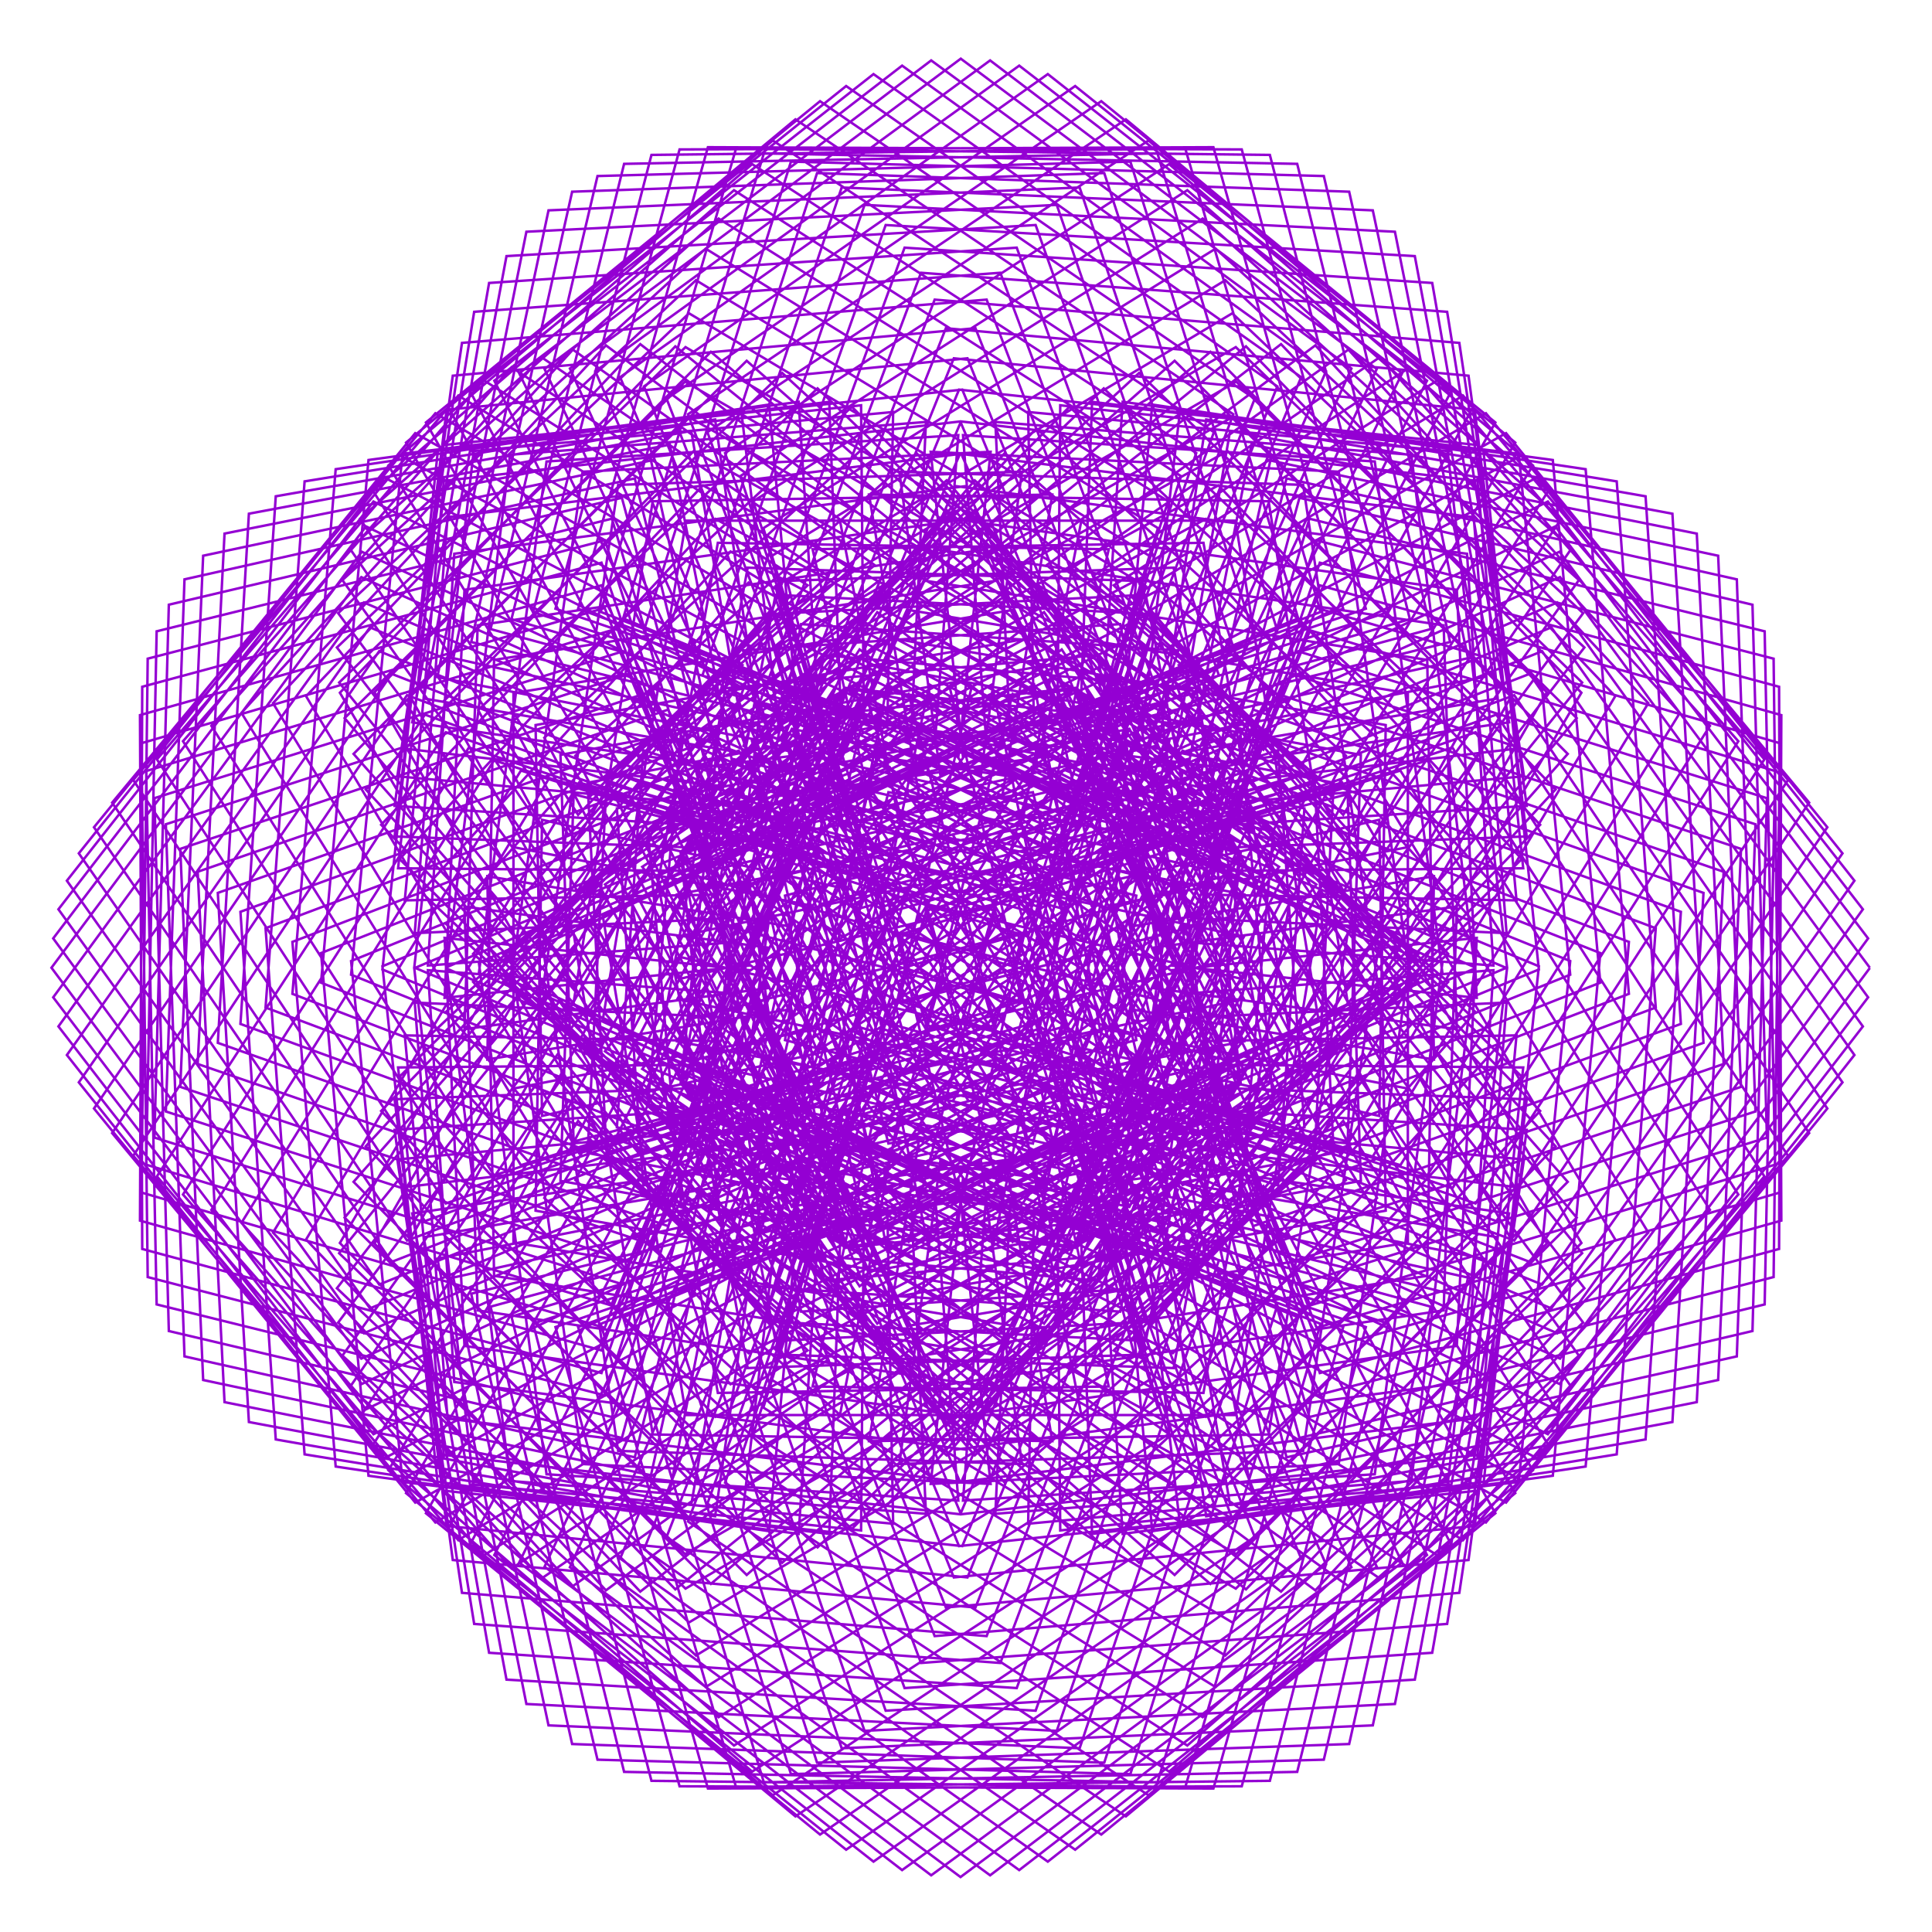 <?xml version="1.0" encoding="utf-8"  standalone="no"?>
<svg 
 width="777" height="777"
 viewBox="0 0 777 777"
 xmlns="http://www.w3.org/2000/svg"
 xmlns:xlink="http://www.w3.org/1999/xlink"
>

<title>Gnuplot</title>
<desc>Produced by GNUPLOT 5.2 patchlevel 7 </desc>

<g id="gnuplot_canvas">

<rect x="0" y="0" width="777" height="777" fill="none"/>
<defs>

	<circle id='gpDot' r='0.5' stroke-width='0.5' stroke='currentColor'/>
	<path id='gpPt0' stroke-width='0.222' stroke='currentColor' d='M-1,0 h2 M0,-1 v2'/>
	<path id='gpPt1' stroke-width='0.222' stroke='currentColor' d='M-1,-1 L1,1 M1,-1 L-1,1'/>
	<path id='gpPt2' stroke-width='0.222' stroke='currentColor' d='M-1,0 L1,0 M0,-1 L0,1 M-1,-1 L1,1 M-1,1 L1,-1'/>
	<rect id='gpPt3' stroke-width='0.222' stroke='currentColor' x='-1' y='-1' width='2' height='2'/>
	<rect id='gpPt4' stroke-width='0.222' stroke='currentColor' fill='currentColor' x='-1' y='-1' width='2' height='2'/>
	<circle id='gpPt5' stroke-width='0.222' stroke='currentColor' cx='0' cy='0' r='1'/>
	<use xlink:href='#gpPt5' id='gpPt6' fill='currentColor' stroke='none'/>
	<path id='gpPt7' stroke-width='0.222' stroke='currentColor' d='M0,-1.33 L-1.33,0.67 L1.33,0.67 z'/>
	<use xlink:href='#gpPt7' id='gpPt8' fill='currentColor' stroke='none'/>
	<use xlink:href='#gpPt7' id='gpPt9' stroke='currentColor' transform='rotate(180)'/>
	<use xlink:href='#gpPt9' id='gpPt10' fill='currentColor' stroke='none'/>
	<use xlink:href='#gpPt3' id='gpPt11' stroke='currentColor' transform='rotate(45)'/>
	<use xlink:href='#gpPt11' id='gpPt12' fill='currentColor' stroke='none'/>
	<path id='gpPt13' stroke-width='0.222' stroke='currentColor' d='M0,1.330 L1.265,0.411 L0.782,-1.067 L-0.782,-1.076 L-1.265,0.411 z'/>
	<use xlink:href='#gpPt13' id='gpPt14' fill='currentColor' stroke='none'/>
	<filter id='textbox' filterUnits='objectBoundingBox' x='0' y='0' height='1' width='1'>
	  <feFlood flood-color='white' flood-opacity='1' result='bgnd'/>
	  <feComposite in='SourceGraphic' in2='bgnd' operator='atop'/>
	</filter>
	<filter id='greybox' filterUnits='objectBoundingBox' x='0' y='0' height='1' width='1'>
	  <feFlood flood-color='lightgrey' flood-opacity='1' result='grey'/>
	  <feComposite in='SourceGraphic' in2='grey' operator='atop'/>
	</filter>
</defs>
<g fill="none" color="white" stroke="currentColor" stroke-width="1.00" stroke-linecap="butt" stroke-linejoin="miter">
</g>
<g fill="none" color="black" stroke="currentColor" stroke-width="1.00" stroke-linecap="butt" stroke-linejoin="miter">
</g>
<g fill="none" color="black" stroke="currentColor" stroke-width="1.00" stroke-linecap="butt" stroke-linejoin="miter">
</g>
	<g id="gnuplot_plot_1" ><title>real(z(t)),imag(z(t))</title>
<g fill="none" color="black" stroke="currentColor" stroke-width="1.00" stroke-linecap="butt" stroke-linejoin="miter">
	<path stroke='rgb(148,   0, 211)'  d='M752.0,389.2 L627.2,221.9 L475.2,293.0 L541.9,398.0 L634.1,288.8 L497.2,153.5 L311.7,260.5 L360.7,445.5
		L500.3,418.8 L441.2,308.4 L303.3,404.8 L386.1,596.0 L592.7,570.5 L605.9,403.2 L481.6,409.1 L530.8,543.1
		L716.4,490.9 L715.5,276.2 L530.8,226.3 L484.8,359.8 L609.9,362.1 L594.2,193.4 L386.5,169.5 L305.6,360.7
		L443.4,454.1 L499.0,342.6 L357.3,318.6 L309.8,505.4 L496.1,611.0 L630.5,475.3 L537.0,369.3 L473.0,476.7
		L627.4,546.4 L751.3,377.4 L625.5,211.7 L476.1,284.3 L545.5,386.8 L636.3,274.5 L497.0,139.6 L312.4,248.0
		L362.8,431.2 L500.3,401.8 L437.7,292.4 L299.7,391.8 L384.3,583.0 L590.0,555.8 L600.6,390.2 L477.0,399.6
		L529.5,534.0 L715.8,479.6 L713.3,264.9 L529.4,217.3 L486.8,350.3 L612.6,349.2 L594.3,179.0 L385.7,156.7
		L306.6,347.8 L444.3,438.2 L496.4,325.6 L352.6,304.3 L306.7,492.9 L493.7,597.1 L625.6,461.0 L530.8,358.1
		L469.4,468.0 L626.3,536.2 L749.2,365.7 L622.5,201.7 L475.8,275.7 L547.7,375.8 L637.2,260.4 L495.6,126.0
		L311.8,235.8 L363.7,417.0 L499.0,384.9 L433.0,276.6 L295.0,378.9 L381.4,570.1 L585.9,541.3 L593.9,377.2
		L471.1,390.2 L526.9,525.0 L713.9,468.4 L709.7,253.9 L526.6,208.6 L487.4,341.1 L614.0,336.4 L593.1,164.8
		L383.6,144.1 L306.5,335.1 L444.0,422.6 L492.6,308.9 L346.8,290.3 L302.4,480.6 L490.0,583.3 L619.4,446.8
		L523.3,347.2 L464.5,459.5 L623.9,526.2 L745.8,354.2 L618.2,192.0 L474.1,267.5 L548.6,365.0 L636.7,246.6
		L492.8,112.7 L310.0,223.8 L363.4,403.1 L496.5,368.3 L427.0,261.2 L289.0,366.4 L377.2,557.4 L580.6,527.0
		L585.9,364.6 L463.9,381.1 L523.0,516.3 L710.6,457.5 L704.8,243.2 L522.6,200.2 L486.8,332.3 L614.0,324.1
		L590.6,151.1 L380.4,132.0 L305.1,322.8 L442.5,407.2 L487.5,292.6 L339.7,276.6 L296.9,468.6 L485.0,569.8
		L612.0,433.0 L514.6,336.7 L458.4,451.3 L620.2,516.6 L741.0,343.2 L612.6,182.8 L471.1,259.7 L548.3,354.7
		L635.0,233.3 L488.9,100.0 L307.0,212.4 L361.9,389.6 L492.8,352.2 L419.9,246.2 L281.9,354.2 L371.8,545.0
		L574.0,513.1 L576.7,352.4 L455.5,372.5 L517.9,508.0 L706.0,447.0 L698.5,233.0 L517.4,192.4 L484.9,323.9
		L612.9,312.2 L586.9,137.9 L375.9,120.5 L302.6,311.1 L439.9,392.4 L481.3,276.8 L331.5,263.5 L290.2,457.1
		L478.9,556.7 L603.3,419.7 L504.6,326.6 L451.1,443.7 L615.2,507.5 L734.9,332.7 L605.7,174.2 L467.0,252.5
		L546.7,345.0 L632.0,220.6 L483.7,87.9 L302.9,201.6 L359.3,376.7 L488.0,336.6 L411.6,231.8 L273.7,342.6
		L365.3,533.2 L566.2,499.7 L566.2,340.7 L446.0,364.3 L511.5,500.2 L700.2,437.1 L691.0,223.5 L510.9,185.2
		L481.9,316.2 L610.5,301.0 L582.0,125.4 L370.4,109.7 L299.0,300.0 L436.1,378.2 L473.9,261.6 L322.2,251.0
		L282.5,446.2 L471.7,544.2 L593.4,407.0 L493.5,317.1 L442.6,436.6 L609.0,498.9 L727.6,322.8 L597.6,166.2
		L461.7,246.0 L544.0,335.9 L627.9,208.6 L477.5,76.5 L297.7,191.5 L355.6,364.5 L482.0,321.7 L402.3,218.1
		L264.5,331.7 L357.7,522.0 L557.3,486.9 L554.7,329.7 L435.3,356.9 L504.0,493.1 L693.2,427.9 L682.4,214.6
		L503.3,178.8 L477.7,309.2 L606.9,290.5 L576.0,113.8 L363.8,99.6 L294.4,289.6 L431.2,364.7 L465.5,247.1
		L311.9,239.2 L273.7,435.9 L463.4,532.4 L582.4,394.9 L481.2,308.4 L433.1,430.2 L601.8,491.1 L719.1,313.7
		L588.4,159.1 L455.3,240.2 L540.2,327.7 L622.7,197.4 L470.2,66.0 L291.6,182.2 L351.0,353.1 L475.1,307.6
		L391.9,205.2 L254.3,321.5 L349.2,511.5 L547.3,474.9 L542.0,319.4 L423.6,350.2 L495.5,486.7 L685.1,419.4
		L672.6,206.6 L494.7,173.3 L472.5,303.1 L602.3,280.9 L569.0,103.0 L356.2,90.5 L288.9,280.1 L425.4,352.0
		L456.2,233.6 L300.7,228.3 L264.1,426.4 L454.1,521.3 L570.4,383.7 L468.0,300.5 L422.5,424.6 L593.4,484.0
		L709.6,305.4 L578.2,152.9 L447.9,235.4 L535.4,320.3 L616.5,187.2 L461.9,56.5 L284.5,173.8 L345.4,342.5
		L467.2,294.4 L380.7,193.2 L243.2,312.2 L339.7,501.9 L536.4,463.7 L528.5,310.1 L410.9,344.4 L486.0,481.2
		L676.0,411.8 L661.8,199.6 L485.1,168.7 L466.4,297.9 L596.8,272.3 L561.0,93.2 L347.7,82.4 L282.5,271.6
		L418.7,340.3 L445.9,220.9 L288.7,218.3 L253.6,417.9 L443.9,511.1 L557.5,373.3 L453.9,293.6 L411.1,420.0
		L584.1,477.9 L699.1,298.1 L567.0,147.7 L439.7,231.6 L529.6,313.9 L609.4,178.0 L452.8,48.0 L276.7,166.6
		L339.0,333.0 L458.5,282.1 L368.6,182.2 L231.4,303.9 L329.4,493.1 L524.6,453.4 L514.0,301.7 L397.4,339.5
		L475.6,476.6 L665.9,405.2 L650.2,193.6 L474.6,165.1 L459.4,293.7 L590.4,264.7 L552.1,84.6 L338.5,75.4
		L275.4,264.1 L411.3,329.6 L434.9,209.4 L275.9,209.4 L242.4,410.3 L433.0,501.9 L543.8,364.0 L439.0,287.6
		L398.9,416.3 L574.0,472.7 L687.7,291.9 L555.0,143.6 L430.6,228.9 L523.1,308.6 L601.4,169.9 L442.9,40.7
		L268.1,160.4 L331.9,324.5 L449.0,271.0 L355.9,172.3 L218.9,296.7 L318.5,485.4 L512.1,444.1 L498.8,294.3
		L383.2,335.7 L464.5,473.0 L655.1,399.7 L637.7,188.7 L463.4,162.7 L451.7,290.7 L583.2,258.2 L542.6,77.1
		L328.6,69.6 L267.6,257.7 L403.1,320.1 L423.2,198.9 L262.5,201.6 L230.6,403.8 L421.4,493.7 L529.4,355.7
		L423.4,282.8 L386.0,413.7 L563.2,468.6 L675.6,286.7 L542.3,140.6 L420.9,227.3 L515.9,304.5 L592.8,163.0
		L432.4,34.6 L259.0,155.4 L324.3,317.2 L438.9,261.0 L342.6,163.6 L205.8,290.6 L307.0,478.7 L499.0,435.9
		L483.0,288.1 L368.4,333.1 L452.8,470.5 L643.6,395.2 L624.5,185.0 L451.5,161.6 L443.3,288.8 L575.4,253.0
		L532.4,70.8 L318.1,65.0 L259.3,252.6 L394.5,311.7 L411.0,189.7 L248.6,195.0 L218.2,398.4 L409.2,486.6
		L514.4,348.6 L407.3,279.1 L372.5,412.2 L551.8,465.6 L662.9,282.8 L529.0,138.9 L410.6,227.0 L508.1,301.5
		L583.6,157.4 L421.4,29.8 L249.4,151.7 L316.1,311.1 L428.4,252.3 L328.8,156.2 L192.3,285.6 L295.0,473.2
		L485.3,428.8 L466.7,283.0 L353.0,331.6 L440.5,469.1 L631.5,392.0 L610.8,182.5 L439.2,161.6 L434.5,288.2
		L567.0,249.0 L521.7,65.9 L307.2,61.7 L250.6,248.7 L385.4,304.5 L398.4,181.7 L234.3,189.7 L205.5,394.2
		L396.7,480.6 L499.0,342.6 L390.7,276.6 L358.6,411.9 L539.8,463.8 L649.6,280.0 L515.2,138.4 L399.8,227.9
		L499.9,299.8 L573.9,153.1 L409.9,26.4 L239.4,149.3 L307.6,306.2 L417.5,244.8 L314.6,150.0 L178.5,281.9
		L282.7,468.9 L471.3,423.0 L450.0,279.2 L337.4,331.3 L427.8,469.0 L618.9,389.9 L596.6,181.3 L426.4,163.0
		L425.3,288.8 L558.3,246.2 L510.7,62.3 L296.0,59.8 L241.6,246.1 L376.0,298.6 L385.4,175.0 L219.8,185.6
		L192.6,391.3 L383.8,475.9 L483.2,337.9 L373.8,275.3 L344.4,412.8 L527.6,463.2 L636.0,278.6 L501.1,139.3
		L388.8,230.1 L491.3,299.5 L563.9,150.1 L398.2,24.3 L229.2,148.2 L298.9,302.6 L406.3,238.6 L300.3,145.1
		L164.6,279.5 L270.2,465.8 L457.0,418.3 L433.0,276.6 L321.5,332.2 L414.9,470.0 L606.1,389.1 L582.2,181.4
		L413.5,165.7 L415.8,290.8 L549.3,244.8 L499.4,60.1 L284.7,59.2 L232.5,244.8 L366.5,294.0 L372.4,169.7
		L205.1,182.9 L179.6,389.5 L370.8,472.3 L467.2,334.4 L356.8,275.3 L330.1,414.9 L515.1,463.9 L622.1,278.4
		L486.8,141.5 L377.6,233.7 L482.6,300.4 L553.7,148.4 L386.4,23.6 L219.0,148.4 L290.1,300.4 L395.1,233.7
		L285.9,141.5 L150.6,278.4 L257.6,463.9 L442.6,414.9 L415.9,275.3 L305.5,334.4 L401.9,472.3 L593.1,389.5
		L567.6,182.9 L400.3,169.7 L406.2,294.0 L540.2,244.8 L488.0,59.2 L273.3,60.1 L223.4,244.8 L356.9,290.8
		L359.2,165.7 L190.5,181.4 L166.6,389.1 L357.8,470.0 L451.2,332.2 L339.7,276.6 L315.7,418.3 L502.5,465.8
		L608.1,279.5 L472.4,145.1 L366.4,238.6 L473.8,302.6 L543.5,148.2 L374.5,24.3 L208.8,150.1 L281.4,299.5
		L383.9,230.1 L271.6,139.3 L136.7,278.6 L245.1,463.2 L428.3,412.8 L398.9,275.3 L289.5,337.9 L388.9,475.9
		L580.1,391.3 L552.9,185.6 L387.3,175.0 L396.7,298.6 L531.1,246.1 L476.7,59.8 L262.0,62.3 L214.4,246.2
		L347.4,288.8 L346.3,163.0 L176.1,181.3 L153.8,389.9 L344.9,469.0 L435.3,331.3 L322.7,279.2 L301.4,423.0
		L490.0,468.9 L594.2,281.9 L458.1,150.0 L355.2,244.8 L465.1,306.2 L533.3,149.3 L362.8,26.4 L198.8,153.1
		L272.8,299.8 L372.9,227.9 L257.5,138.4 L123.1,280.0 L232.9,463.8 L414.1,411.9 L382.0,276.6 L273.7,342.6
		L376.0,480.6 L567.2,394.2 L538.4,189.7 L374.3,181.7 L387.3,304.5 L522.1,248.7 L465.5,61.7 L251.0,65.9
		L205.7,249.0 L338.2,288.2 L333.5,161.6 L161.9,182.5 L141.2,392.0 L332.2,469.1 L419.7,331.6 L306.0,283.0
		L287.4,428.8 L477.7,473.2 L580.4,285.6 L443.9,156.2 L344.3,252.3 L456.6,311.1 L523.3,151.7 L351.3,29.8
		L189.1,157.4 L264.6,301.5 L362.1,227.0 L243.7,138.9 L109.8,282.8 L220.9,465.6 L400.2,412.2 L365.4,279.1
		L258.3,348.6 L363.5,486.6 L554.5,398.4 L524.1,195.0 L361.7,189.7 L378.2,311.7 L513.4,252.6 L454.6,65.0
		L240.3,70.8 L197.3,253.0 L329.4,288.8 L321.2,161.6 L148.2,185.0 L129.1,395.2 L319.9,470.5 L404.3,333.1
		L289.7,288.1 L273.7,435.9 L465.7,478.7 L566.9,290.6 L430.1,163.6 L333.8,261.0 L448.4,317.2 L513.7,155.4
		L340.3,34.6 L179.9,163.0 L256.8,304.5 L351.8,227.3 L230.4,140.6 L97.1,286.7 L209.5,468.6 L386.7,413.7
		L349.3,282.8 L243.3,355.7 L351.3,493.7 L542.1,403.8 L510.2,201.6 L349.5,198.9 L369.6,320.1 L505.1,257.7
		L444.1,69.6 L230.1,77.1 L189.5,258.2 L321.0,290.7 L309.3,162.7 L135.0,188.7 L117.6,399.7 L308.2,473.0
		L389.5,335.7 L273.9,294.3 L260.6,444.1 L454.2,485.4 L553.8,296.7 L416.8,172.3 L323.7,271.0 L440.8,324.5
		L504.6,160.4 L329.8,40.7 L171.3,169.9 L249.6,308.6 L342.1,228.9 L217.7,143.6 L85.0,291.9 L198.7,472.7
		L373.8,416.3 L333.7,287.6 L228.9,364.0 L339.7,501.9 L530.3,410.3 L496.8,209.4 L337.8,209.4 L361.4,329.6
		L497.3,264.1 L434.2,75.4 L220.6,84.6 L182.3,264.7 L313.3,293.7 L298.1,165.1 L122.5,193.6 L106.8,405.2
		L297.1,476.6 L375.3,339.5 L258.7,301.7 L248.1,453.4 L443.3,493.1 L541.3,303.9 L404.1,182.2 L314.2,282.1
		L433.7,333.0 L496.0,166.6 L319.9,48.0 L163.3,178.0 L243.1,313.9 L333.0,231.6 L205.7,147.7 L73.6,298.1
		L188.6,477.9 L361.6,420.0 L318.8,293.6 L215.2,373.3 L328.8,511.1 L519.1,417.9 L484.0,218.3 L326.8,220.9
		L354.0,340.3 L490.2,271.6 L425.0,82.4 L211.7,93.2 L175.9,272.3 L306.3,297.9 L287.6,168.7 L110.9,199.6
		L96.7,411.8 L286.7,481.2 L361.8,344.4 L244.2,310.1 L236.3,463.7 L433.0,501.9 L529.5,312.2 L392.0,193.2
		L305.5,294.4 L427.3,342.5 L488.2,173.8 L310.8,56.5 L156.2,187.2 L237.3,320.3 L324.8,235.4 L194.5,152.9
		L63.1,305.4 L179.3,484.0 L350.2,424.6 L304.7,300.5 L202.3,383.7 L318.6,521.3 L508.6,426.4 L472.0,228.3
		L316.5,233.6 L347.3,352.0 L483.8,280.1 L416.5,90.5 L203.7,103.0 L170.4,280.9 L300.2,303.1 L278.0,173.3
		L100.1,206.6 L87.6,419.4 L277.2,486.7 L349.1,350.2 L230.7,319.4 L225.4,474.9 L423.5,511.5 L518.4,321.5
		L380.8,205.2 L297.6,307.6 L421.7,353.1 L481.1,182.2 L302.5,66.0 L150.0,197.4 L232.5,327.7 L317.4,240.2
		L184.3,159.1 L53.6,313.7 L170.9,491.1 L339.6,430.2 L291.5,308.4 L190.3,394.9 L309.3,532.4 L499.0,435.9
		L460.8,239.2 L307.2,247.1 L341.5,364.7 L478.3,289.6 L408.9,99.6 L196.7,113.8 L165.8,290.5 L295.0,309.2
		L269.4,178.8 L90.3,214.6 L79.5,427.9 L268.7,493.1 L337.4,356.9 L218.0,329.7 L215.4,486.9 L415.0,522.0
		L508.2,331.7 L370.4,218.1 L290.7,321.7 L417.1,364.5 L475.0,191.5 L295.2,76.5 L144.8,208.6 L228.7,335.9
		L311.0,246.0 L175.1,166.2 L45.1,322.8 L163.7,498.9 L330.1,436.6 L279.2,317.1 L179.3,407.0 L301.0,544.2
		L490.2,446.2 L450.5,251.0 L298.8,261.6 L336.6,378.2 L473.7,300.0 L402.3,109.7 L190.7,125.4 L162.2,301.0
		L290.8,316.2 L261.8,185.2 L81.7,223.5 L72.5,437.1 L261.2,500.2 L326.7,364.3 L206.5,340.7 L206.5,499.7
		L407.4,533.2 L499.0,342.6 L361.1,231.8 L284.7,336.6 L413.4,376.7 L469.8,201.6 L289.0,87.9 L140.7,220.6
		L226.0,345.0 L305.7,252.5 L167.0,174.2 L37.8,332.7 L157.5,507.5 L321.6,443.7 L268.1,326.6 L169.4,419.7
		L293.8,556.7 L482.5,457.1 L441.2,263.5 L291.4,276.8 L332.8,392.4 L470.1,311.1 L396.8,120.5 L185.8,137.9
		L159.8,312.2 L287.8,323.9 L255.3,192.4 L74.2,233.0 L66.7,447.0 L254.8,508.0 L317.2,372.5 L196.0,352.4
		L198.7,513.1 L400.9,545.0 L490.8,354.2 L352.8,246.2 L279.9,352.2 L410.8,389.6 L465.7,212.4 L283.8,100.0
		L137.7,233.3 L224.4,354.7 L301.6,259.7 L160.1,182.8 L31.7,343.2 L152.5,516.6 L314.3,451.3 L258.1,336.7
		L160.7,433.0 L287.7,569.8 L475.8,468.6 L433.0,276.6 L285.2,292.6 L330.2,407.2 L467.6,322.8 L392.3,132.0
		L182.1,151.1 L158.7,324.1 L285.9,332.3 L250.1,200.2 L67.9,243.2 L62.1,457.5 L249.7,516.3 L308.8,381.1
		L186.8,364.6 L192.1,527.0 L395.5,557.4 L483.7,366.4 L345.7,261.2 L276.2,368.3 L409.3,403.1 L462.7,223.8
		L279.9,112.7 L136.0,246.6 L224.1,365.0 L298.6,267.5 L154.5,192.0 L26.9,354.2 L148.8,526.2 L308.2,459.5
		L249.4,347.2 L153.3,446.8 L282.7,583.3 L470.3,480.6 L425.9,290.3 L280.1,308.9 L328.7,422.6 L466.2,335.1
		L389.1,144.1 L179.6,164.8 L158.7,336.4 L285.3,341.1 L246.1,208.6 L63.0,253.9 L58.8,468.4 L245.8,525.0
		L301.6,390.2 L178.8,377.2 L186.8,541.3 L391.3,570.1 L477.7,378.9 L339.7,276.6 L273.7,384.9 L409.0,417.0
		L460.9,235.8 L277.1,126.0 L135.5,260.4 L225.0,375.8 L296.9,275.7 L150.2,201.7 L23.5,365.7 L146.4,536.2
		L303.3,468.0 L241.9,358.1 L147.1,461.0 L279.0,597.1 L466.0,492.9 L420.1,304.3 L276.3,325.6 L328.4,438.2
		L466.1,347.8 L387.0,156.7 L178.4,179.0 L160.1,349.2 L285.9,350.3 L243.3,217.3 L59.4,264.9 L56.9,479.6
		L243.2,534.0 L295.7,399.6 L172.1,390.2 L182.7,555.8 L388.4,583.0 L473.0,391.8 L335.0,292.4 L272.4,401.8
		L409.9,431.2 L460.3,248.0 L275.7,139.6 L136.4,274.5 L227.2,386.8 L296.6,284.3 L147.2,211.7 L21.4,377.4
		L145.3,546.4 L299.7,476.7 L235.7,369.3 L142.2,475.3 L276.6,611.0 L462.9,505.4 L415.4,318.6 L273.7,342.6
		L329.3,454.1 L467.1,360.7 L386.2,169.5 L178.5,193.4 L162.8,362.1 L287.9,359.8 L241.9,226.3 L57.2,276.2
		L56.3,490.9 L241.9,543.1 L291.1,409.1 L166.8,403.2 L180.0,570.5 L386.6,596.0 L469.4,404.8 L331.5,308.4
		L272.4,418.8 L412.0,445.5 L461.0,260.5 L275.5,153.5 L138.6,288.8 L230.8,398.0 L297.5,293.0 L145.5,221.9
		L20.7,389.2 L145.5,556.6 L297.5,485.5 L230.8,380.5 L138.6,489.7 L275.5,625.0 L461.0,518.0 L412.0,333.0
		L272.4,359.7 L331.5,470.1 L469.4,373.7 L386.6,182.5 L180.0,208.0 L166.8,375.3 L291.1,369.4 L241.9,235.4
		L56.3,287.6 L57.2,502.3 L241.9,552.2 L287.9,418.7 L162.8,416.4 L178.5,585.1 L386.2,609.0 L467.1,417.8
		L329.3,324.4 L273.7,435.9 L415.4,459.9 L462.9,273.1 L276.6,167.5 L142.2,303.2 L235.7,409.2 L299.7,301.8
		L145.3,232.1 L21.4,401.1 L147.2,566.8 L296.6,494.2 L227.2,391.7 L136.4,504.0 L275.7,638.9 L460.3,530.5
		L409.9,347.3 L272.4,376.7 L335.0,486.1 L473.0,386.7 L388.4,195.5 L182.7,222.7 L172.1,388.3 L295.7,378.9
		L243.2,244.5 L56.9,298.9 L59.4,513.6 L243.3,561.2 L285.9,428.2 L160.1,429.3 L178.4,599.5 L387.0,621.8
		L466.1,430.7 L328.4,340.3 L276.3,452.9 L420.1,474.2 L466.0,285.6 L279.0,181.4 L147.1,317.5 L241.9,420.4
		L303.3,310.5 L146.4,242.3 L23.5,412.8 L150.2,576.8 L296.9,502.8 L225.0,402.7 L135.5,518.1 L277.1,652.5
		L460.9,542.7 L409.0,361.5 L273.7,393.6 L339.7,501.9 L477.7,399.6 L391.3,208.4 L186.8,237.2 L178.8,401.3
		L301.6,388.3 L245.8,253.5 L58.8,310.1 L63.0,524.6 L246.1,569.9 L285.3,437.4 L158.7,442.1 L179.6,613.7
		L389.1,634.4 L466.2,443.4 L328.7,355.9 L280.1,469.6 L425.9,488.2 L470.3,297.9 L282.7,195.2 L153.3,331.7
		L249.4,431.3 L308.2,319.0 L148.8,252.3 L26.9,424.3 L154.5,586.5 L298.6,511.0 L224.1,413.5 L136.0,531.9
		L279.9,665.8 L462.7,554.7 L409.3,375.4 L276.2,410.2 L345.7,517.3 L483.7,412.1 L395.5,221.1 L192.1,251.5
		L186.8,413.9 L308.8,397.4 L249.7,262.2 L62.1,321.0 L67.9,535.3 L250.1,578.3 L285.9,446.2 L158.7,454.4
		L182.1,627.4 L392.3,646.5 L467.6,455.7 L330.2,371.3 L285.2,485.9 L433.0,501.9 L475.8,309.9 L287.7,208.7
		L160.7,345.5 L258.1,441.8 L314.3,327.2 L152.5,261.9 L31.7,435.3 L160.1,595.7 L301.6,518.8 L224.4,423.8
		L137.7,545.2 L283.8,678.5 L465.7,566.1 L410.8,388.9 L279.9,426.3 L352.8,532.3 L490.8,424.3 L400.9,233.5
		L198.7,265.4 L196.0,426.1 L317.2,406.0 L254.8,270.5 L66.7,331.5 L74.2,545.5 L255.3,586.1 L287.8,454.6
		L159.8,466.3 L185.8,640.6 L396.8,658.0 L470.1,467.4 L332.8,386.1 L291.4,501.7 L441.2,515.0 L482.5,321.4
		L293.8,221.8 L169.4,358.8 L268.1,451.9 L321.6,334.8 L157.5,271.0 L37.8,445.8 L167.0,604.3 L305.7,526.0
		L226.0,433.5 L140.7,557.9 L289.0,690.6 L469.8,576.9 L413.4,401.8 L284.7,441.9 L361.1,546.7 L499.0,435.9
		L407.4,245.3 L206.5,278.8 L206.5,437.8 L326.7,414.2 L261.2,278.3 L72.5,341.4 L81.7,555.0 L261.8,593.3
		L290.8,462.3 L162.2,477.5 L190.7,653.1 L402.3,668.8 L473.7,478.5 L336.6,400.3 L298.8,516.9 L450.5,527.5
		L490.2,332.3 L301.0,234.3 L179.3,371.5 L279.2,461.4 L330.1,341.9 L163.7,279.6 L45.1,455.7 L175.1,612.3
		L311.0,532.5 L228.7,442.6 L144.8,569.9 L295.2,702.0 L475.0,587.0 L417.1,414.0 L290.7,456.8 L370.4,560.4
		L508.2,446.8 L415.0,256.5 L215.4,291.6 L218.0,448.8 L337.4,421.6 L268.7,285.4 L79.5,350.6 L90.3,563.9
		L269.4,599.7 L295.0,469.3 L165.8,488.0 L196.7,664.7 L408.9,678.9 L478.3,488.9 L341.5,413.8 L307.2,531.4
		L460.8,539.3 L499.0,342.6 L309.3,246.1 L190.3,383.6 L291.5,470.1 L339.6,348.3 L170.9,287.4 L53.6,464.8
		L184.3,619.4 L317.4,538.3 L232.5,450.8 L150.0,581.1 L302.5,712.5 L481.1,596.3 L421.7,425.4 L297.6,470.9
		L380.8,573.3 L518.4,457.0 L423.5,267.0 L225.4,303.6 L230.7,459.1 L349.1,428.3 L277.2,291.8 L87.6,359.1
		L100.1,571.9 L278.0,605.2 L300.2,475.4 L170.4,497.6 L203.7,675.5 L416.5,688.0 L483.8,498.4 L347.3,426.5
		L316.5,544.9 L472.0,550.2 L508.6,352.1 L318.6,257.2 L202.3,394.8 L304.7,478.0 L350.2,353.9 L179.3,294.5
		L63.1,473.1 L194.5,625.6 L324.8,543.1 L237.3,458.2 L156.2,591.3 L310.8,722.0 L488.2,604.7 L427.3,436.0
		L305.5,484.1 L392.0,585.3 L529.5,466.3 L433.0,276.6 L236.3,314.8 L244.2,468.4 L361.8,434.1 L286.7,297.3
		L96.7,366.7 L110.9,578.9 L287.6,609.8 L306.3,480.6 L175.9,506.2 L211.7,685.3 L425.0,696.1 L490.2,506.9
		L354.0,438.2 L326.8,557.6 L484.0,560.2 L519.1,360.6 L328.8,267.4 L215.2,405.2 L318.8,484.9 L361.6,358.5
		L188.6,300.6 L73.6,480.4 L205.7,630.8 L333.0,546.9 L243.1,464.6 L163.3,600.5 L319.9,730.5 L496.0,611.9
		L433.7,445.5 L314.2,496.4 L404.1,596.3 L541.3,474.6 L443.3,285.4 L248.1,325.1 L258.7,476.8 L375.3,439.0
		L297.1,301.9 L106.8,373.3 L122.5,584.9 L298.1,613.4 L313.3,484.8 L182.3,513.8 L220.6,693.9 L434.2,703.1
		L497.3,514.4 L361.4,448.9 L337.8,569.1 L496.8,569.1 L530.3,368.2 L339.7,276.6 L228.9,414.5 L333.7,490.9
		L373.8,362.2 L198.7,305.8 L85.0,486.6 L217.7,634.9 L342.1,549.6 L249.6,469.9 L171.3,608.6 L329.8,737.8
		L504.6,618.1 L440.8,454.0 L323.7,507.5 L416.8,606.2 L553.8,481.8 L454.2,293.1 L260.6,334.4 L273.9,484.2
		L389.5,442.8 L308.2,305.5 L117.6,378.8 L135.0,589.8 L309.3,615.8 L321.0,487.8 L189.5,520.3 L230.1,701.4
		L444.1,708.9 L505.1,520.8 L369.6,458.4 L349.5,579.6 L510.2,576.9 L542.1,374.7 L351.3,284.8 L243.3,422.8
		L349.3,495.7 L386.7,364.8 L209.5,309.9 L97.1,491.8 L230.4,637.9 L351.8,551.2 L256.8,474.0 L179.9,615.5
		L340.3,743.9 L513.7,623.1 L448.4,461.3 L333.8,517.5 L430.1,614.9 L566.9,487.9 L465.7,299.8 L273.7,342.6
		L289.7,490.4 L404.3,445.4 L319.9,308.0 L129.1,383.3 L148.2,593.5 L321.2,616.9 L329.4,489.7 L197.3,525.5
		L240.3,707.7 L454.6,713.5 L513.4,525.9 L378.2,466.8 L361.7,588.8 L524.1,583.5 L554.5,380.1 L363.5,291.9
		L258.3,429.9 L365.4,499.4 L400.2,366.3 L220.9,312.9 L109.8,495.7 L243.7,639.6 L362.1,551.5 L264.6,477.0
		L189.1,621.1 L351.3,748.7 L523.3,626.8 L456.6,467.4 L344.3,526.2 L443.9,622.3 L580.4,492.9 L477.7,305.3
		L287.4,349.7 L306.0,495.5 L419.7,446.9 L332.2,309.4 L141.2,386.5 L161.9,596.0 L333.5,616.9 L338.2,490.3
		L205.7,529.5 L251.0,712.6 L465.5,716.8 L522.1,529.8 L387.3,474.0 L374.3,596.8 L538.4,588.8 L567.2,384.3
		L376.0,297.9 L273.7,435.9 L382.0,501.9 L414.1,366.6 L232.9,314.7 L123.1,498.5 L257.5,640.1 L372.9,550.6
		L272.8,478.7 L198.8,625.4 L362.8,752.1 L533.3,629.2 L465.1,472.3 L355.2,533.7 L458.1,628.5 L594.2,496.6
		L490.0,309.6 L301.4,355.5 L322.7,499.3 L435.3,447.2 L344.9,309.5 L153.8,388.6 L176.1,597.2 L346.3,615.5
		L347.4,489.7 L214.4,532.3 L262.0,716.2 L476.7,718.7 L531.1,532.4 L396.7,479.9 L387.3,603.5 L552.9,592.9
		L580.1,387.2 L388.9,302.6 L289.5,440.6 L398.9,503.2 L428.3,365.7 L245.1,315.3 L136.7,499.9 L271.6,639.2
		L383.9,548.4 L281.4,479.0 L208.8,628.4 L374.5,754.2 L543.5,630.3 L473.8,475.9 L366.4,539.9 L472.4,633.4
		L608.1,499.0 L502.5,312.7 L315.7,360.2 L339.7,501.9 L451.2,446.3 L357.8,308.5 L166.6,389.4 L190.5,597.1
		L359.2,612.8 L356.9,487.7 L223.4,533.7 L273.3,718.4 L488.0,719.3 L540.2,533.7 L406.2,484.5 L400.3,608.8
		L567.6,595.6 L593.1,389.0 L401.9,306.2 L305.5,444.1 L415.9,503.2 L442.6,363.6 L257.6,314.6 L150.6,500.1
		L285.9,637.0 L395.1,544.8 L290.1,478.1 L219.0,630.1 L386.3,754.9 L553.7,630.1 L482.6,478.1 L377.6,544.8
		L486.8,637.0 L622.1,500.1 L515.1,314.6 L330.1,363.6 L356.8,503.2 L467.2,444.1 L370.8,306.2 L179.6,389.0
		L205.1,595.6 L372.4,608.8 L366.5,484.5 L232.5,533.7 L284.7,719.3 L499.4,718.4 L549.3,533.7 L415.8,487.7
		L413.5,612.8 L582.2,597.1 L606.1,389.4 L414.9,308.5 L321.5,446.3 L433.0,501.9 L457.0,360.2 L270.2,312.7
		L164.6,499.0 L300.3,633.4 L406.3,539.9 L298.9,475.9 L229.2,630.3 L398.2,754.2 L563.9,628.4 L491.3,479.0
		L388.8,548.4 L501.1,639.2 L636.0,499.9 L527.6,315.3 L344.4,365.7 L373.8,503.2 L483.2,440.6 L383.8,302.6
		L192.6,387.2 L219.8,592.9 L385.4,603.5 L376.0,479.9 L241.6,532.4 L296.0,718.7 L510.7,716.2 L558.3,532.3
		L425.3,489.7 L426.4,615.5 L596.6,597.2 L618.9,388.6 L427.8,309.5 L337.4,447.2 L450.0,499.3 L471.3,355.5
		L282.7,309.6 L178.5,496.6 L314.6,628.5 L417.5,533.7 L307.6,472.3 L239.4,629.2 L409.9,752.1 L573.9,625.4
		L499.9,478.7 L399.8,550.6 L515.2,640.1 L649.6,498.5 L539.8,314.7 L358.6,366.6 L390.7,501.9 L499.0,435.9
		L396.7,297.9 L205.5,384.3 L234.3,588.8 L398.4,596.8 L385.4,474.0 L250.6,529.8 L307.2,716.8 L521.7,712.6
		L567.0,529.5 L434.5,490.3 L439.2,616.9 L610.8,596.0 L631.5,386.5 L440.5,309.4 L353.0,446.9 L466.7,495.5
		L485.3,349.7 L295.0,305.3 L192.3,492.9 L328.8,622.3 L428.4,526.2 L316.1,467.4 L249.4,626.8 L421.4,748.7
		L583.6,621.1 L508.1,477.0 L410.6,551.5 L529.0,639.6 L662.9,495.7 L551.8,312.9 L372.5,366.3 L407.3,499.4
		L514.4,429.9 L409.2,291.9 L218.2,380.1 L248.6,583.5 L411.0,588.8 L394.5,466.8 L259.3,525.9 L318.1,713.5
		L532.4,707.7 L575.4,525.5 L443.3,489.7 L451.5,616.9 L624.5,593.5 L643.6,383.3 L452.8,308.0 L368.4,445.4
		L483.0,490.4 L499.0,342.6 L307.0,299.8 L205.8,487.9 L342.6,614.9 L438.9,517.5 L324.3,461.3 L259.0,623.1
		L432.4,743.9 L592.8,615.5 L515.9,474.0 L420.9,551.2 L542.3,637.9 L675.6,491.8 L563.2,309.9 L386.0,364.8
		L423.4,495.7 L529.4,422.8 L421.4,284.8 L230.6,374.7 L262.5,576.9 L423.2,579.6 L403.1,458.4 L267.6,520.8
		L328.6,708.9 L542.6,701.4 L583.2,520.3 L451.7,487.8 L463.4,615.8 L637.7,589.8 L655.1,378.8 L464.5,305.5
		L383.2,442.8 L498.8,484.2 L512.1,334.4 L318.5,293.1 L218.9,481.8 L355.9,606.2 L449.0,507.5 L331.9,454.0
		L268.1,618.1 L442.9,737.8 L601.4,608.6 L523.1,469.9 L430.6,549.6 L555.0,634.9 L687.7,486.6 L574.0,305.8
		L398.9,362.2 L439.0,490.9 L543.8,414.5 L433.0,276.6 L242.4,368.2 L275.9,569.1 L434.9,569.1 L411.3,448.9
		L275.4,514.4 L338.5,703.1 L552.1,693.9 L590.4,513.8 L459.4,484.8 L474.6,613.4 L650.2,584.9 L665.9,373.3
		L475.6,301.9 L397.4,439.0 L514.0,476.8 L524.6,325.1 L329.4,285.4 L231.4,474.6 L368.6,596.3 L458.5,496.4
		L339.0,445.5 L276.7,611.9 L452.8,730.5 L609.4,600.5 L529.6,464.6 L439.7,546.9 L567.0,630.8 L699.1,480.4
		L584.1,300.6 L411.1,358.5 L453.9,484.9 L557.5,405.2 L443.9,267.4 L253.6,360.6 L288.7,560.2 L445.9,557.6
		L418.7,438.2 L282.5,506.9 L347.7,696.1 L561.0,685.3 L596.8,506.2 L466.4,480.6 L485.1,609.8 L661.8,578.9
		L676.0,366.7 L486.0,297.3 L410.9,434.1 L528.5,468.4 L536.4,314.8 L339.7,276.6 L243.2,466.3 L380.7,585.3
		L467.2,484.1 L345.4,436.0 L284.5,604.7 L461.9,722.0 L616.5,591.3 L535.4,458.2 L447.9,543.1 L578.2,625.6
		L709.6,473.1 L593.4,294.5 L422.5,353.9 L468.0,478.0 L570.4,394.8 L454.1,257.2 L264.1,352.1 L300.7,550.2
		L456.2,544.9 L425.4,426.5 L288.9,498.4 L356.2,688.0 L569.0,675.5 L602.3,497.6 L472.5,475.4 L494.7,605.2
		L672.6,571.9 L685.1,359.1 L495.5,291.8 L423.6,428.3 L542.0,459.1 L547.3,303.6 L349.2,267.0 L254.3,457.0
		L391.9,573.3 L475.1,470.9 L351.0,425.4 L291.6,596.3 L470.2,712.5 L622.7,581.1 L540.2,450.8 L455.3,538.3
		L588.4,619.4 L719.1,464.8 L601.8,287.4 L433.1,348.3 L481.2,470.1 L582.4,383.6 L463.4,246.1 L273.7,342.6
		L311.9,539.3 L465.5,531.4 L431.2,413.8 L294.4,488.9 L363.8,678.9 L576.0,664.7 L606.9,488.0 L477.7,469.3
		L503.3,599.7 L682.4,563.9 L693.2,350.6 L504.0,285.4 L435.3,421.6 L554.7,448.8 L557.3,291.6 L357.7,256.5
		L264.5,446.8 L402.3,560.4 L482.0,456.8 L355.6,414.0 L297.7,587.0 L477.5,702.0 L627.9,569.9 L544.0,442.6
		L461.7,532.5 L597.6,612.3 L727.6,455.7 L609.0,279.6 L442.6,341.9 L493.5,461.4 L593.4,371.5 L471.7,234.3
		L282.5,332.3 L322.2,527.5 L473.9,516.9 L436.1,400.3 L299.0,478.5 L370.4,668.8 L582.0,653.1 L610.5,477.5
		L481.9,462.3 L510.9,593.3 L691.0,555.0 L700.2,341.4 L511.5,278.3 L446.0,414.2 L566.2,437.8 L566.2,278.8
		L365.3,245.3 L273.7,435.9 L411.6,546.7 L488.0,441.9 L359.3,401.8 L302.9,576.9 L483.7,690.6 L632.0,557.9
		L546.7,433.5 L467.0,526.0 L605.7,604.3 L734.9,445.8 L615.2,271.0 L451.1,334.8 L504.6,451.9 L603.3,358.8
		L478.9,221.8 L290.2,321.4 L331.5,515.0 L481.3,501.7 L439.9,386.1 L302.6,467.4 L375.9,658.0 L586.9,640.6
		L612.9,466.3 L484.9,454.6 L517.4,586.1 L698.5,545.5 L706.0,331.5 L517.9,270.5 L455.5,406.0 L576.7,426.1
		L574.0,265.4 L371.8,233.5 L281.9,424.3 L419.9,532.3 L492.8,426.3 L361.9,388.9 L307.0,566.1 L488.9,678.5
		L635.0,545.2 L548.3,423.8 L471.1,518.8 L612.6,595.7 L741.0,435.3 L620.2,261.9 L458.4,327.2 L514.6,441.8
		L612.0,345.5 L485.0,208.7 L296.9,309.9 L339.7,501.9 L487.5,485.9 L442.5,371.3 L305.1,455.7 L380.4,646.5
		L590.6,627.4 L614.0,454.4 L486.8,446.2 L522.6,578.3 L704.8,535.3 L710.6,321.0 L523.0,262.2 L463.9,397.4
		L585.9,413.9 L580.6,251.5 L377.2,221.1 L289.0,412.1 L427.0,517.3 L496.5,410.2 L363.4,375.4 L310.0,554.7
		L492.8,665.8 L636.7,531.9 L548.6,413.5 L474.1,511.0 L618.2,586.5 L745.8,424.3 L623.9,252.3 L464.5,319.0
		L523.3,431.3 L619.4,331.7 L490.0,195.2 L302.4,297.9 L346.8,488.2 L492.6,469.6 L444.0,355.9 L306.5,443.4
		L383.6,634.4 L593.1,613.7 L614.0,442.1 L487.4,437.4 L526.6,569.9 L709.7,524.6 L713.9,310.1 L526.9,253.5
		L471.1,388.3 L593.9,401.3 L585.9,237.2 L381.4,208.4 L295.0,399.6 L433.0,501.9 L499.0,393.6 L363.7,361.5
		L311.8,542.7 L495.6,652.5 L637.2,518.1 L547.7,402.7 L475.8,502.8 L622.5,576.8 L749.2,412.8 L626.3,242.3
		L469.4,310.5 L530.8,420.4 L625.6,317.5 L493.7,181.4 L306.7,285.6 L352.6,474.2 L496.4,452.9 L444.3,340.3
		L306.6,430.7 L385.7,621.8 L594.3,599.5 L612.6,429.3 L486.8,428.2 L529.4,561.2 L713.3,513.6 L715.8,298.9
		L529.5,244.5 L477.0,378.9 L600.6,388.3 L590.0,222.7 L384.3,195.5 L299.7,386.7 L437.7,486.1 L500.3,376.7
		L362.8,347.3 L312.4,530.5 L497.0,638.9 L636.3,504.0 L545.5,391.7 L476.1,494.2 L625.5,566.8 L751.3,401.1
		L627.4,232.1 L473.0,301.8 L537.0,409.2 L630.5,303.2 L496.1,167.5 L309.8,273.1 L357.3,459.9 L499.0,435.9
		L443.4,324.4 L305.6,417.8 L386.5,609.0 L594.2,585.1 L609.9,416.4 L484.8,418.7 L530.8,552.2 L715.5,502.3
		L716.4,287.6 L530.8,235.4 L481.6,369.4 L605.9,375.3 L592.7,208.0 L386.1,182.5 L303.3,373.7 L441.2,470.1
		L500.3,359.7 L360.7,333.0 L311.7,518.0 L497.2,625.0 L634.1,489.7 L541.9,380.5 L475.2,485.5 L627.2,556.6
		L752.0,389.3  '/></g>
	</g>
<g fill="none" color="white" stroke="rgb(148,   0, 211)" stroke-width="2.00" stroke-linecap="butt" stroke-linejoin="miter">
</g>
<g fill="none" color="black" stroke="currentColor" stroke-width="2.00" stroke-linecap="butt" stroke-linejoin="miter">
</g>
<g fill="none" color="black" stroke="black" stroke-width="1.00" stroke-linecap="butt" stroke-linejoin="miter">
</g>
<g fill="none" color="black" stroke="currentColor" stroke-width="1.00" stroke-linecap="butt" stroke-linejoin="miter">
</g>
</g>
</svg>

